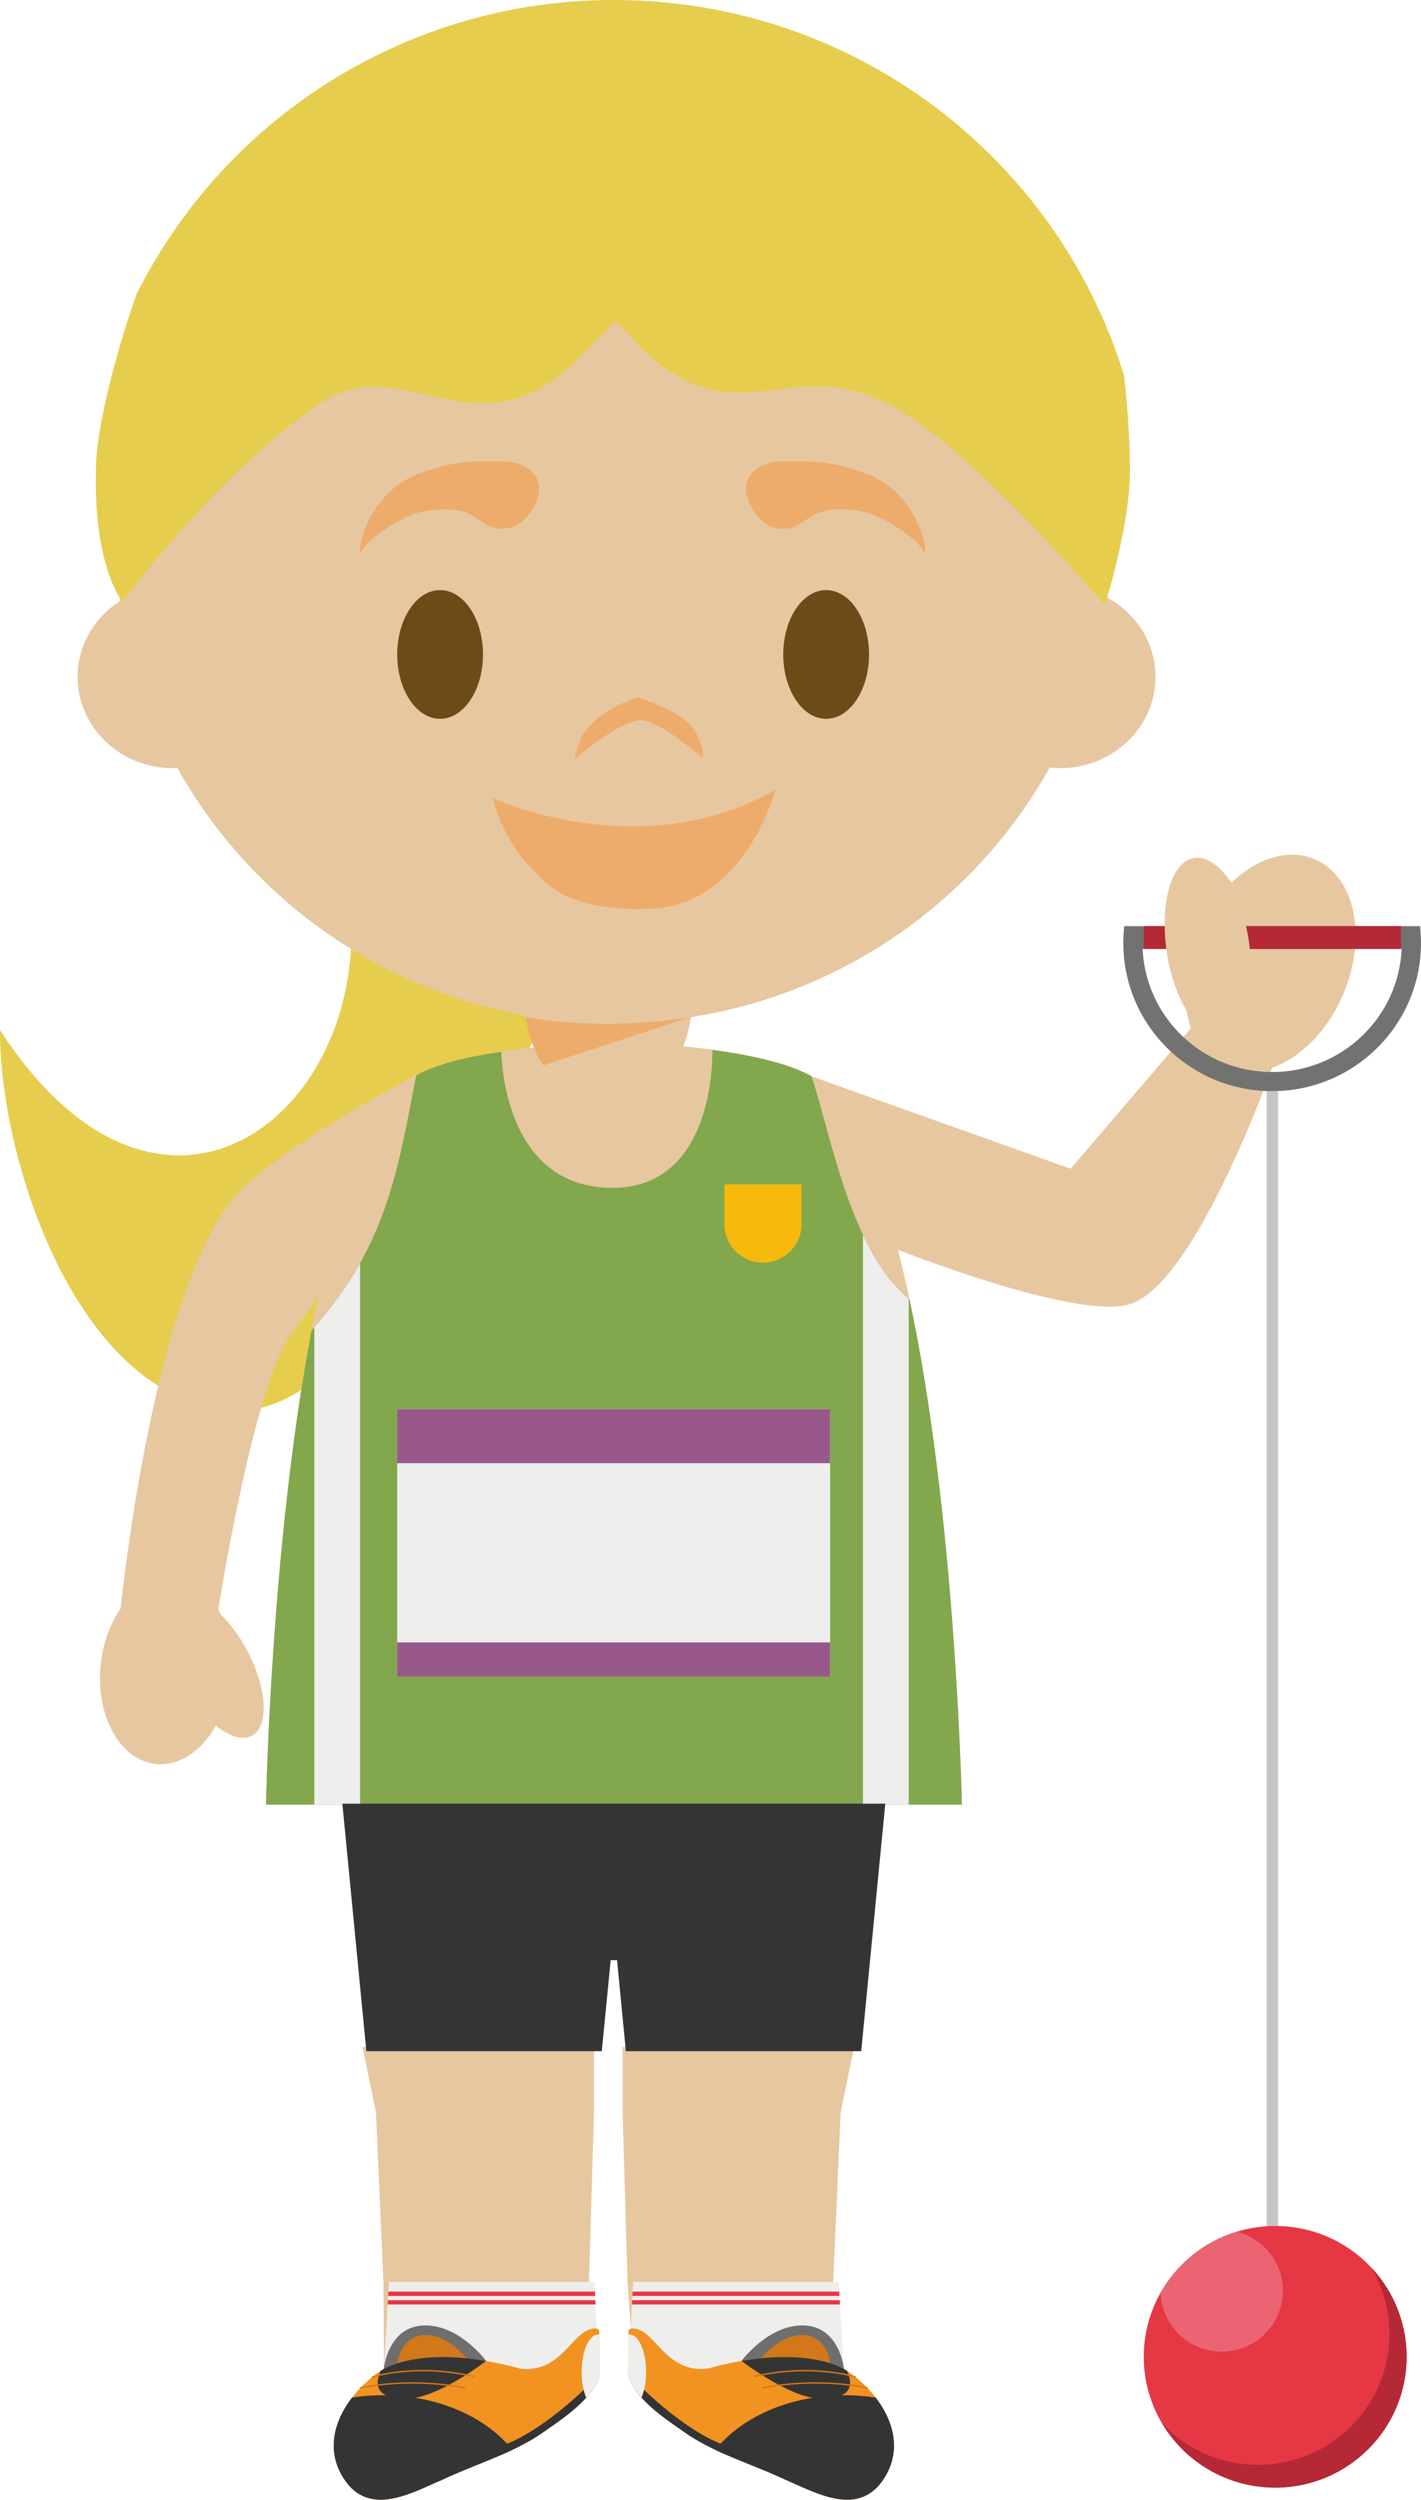 <svg version="1.1" xmlns="http://www.w3.org/2000/svg" xmlns:xlink="http://www.w3.org/1999/xlink" width="66.257" height="116.495" viewBox="0,0,66.257,116.495"><g transform="translate(-207.22,-122.501)"><g data-paper-data="{&quot;isPaintingLayer&quot;:true}" fill-rule="evenodd" stroke="none" stroke-width="1" stroke-linecap="butt" stroke-linejoin="miter" stroke-miterlimit="10" stroke-dasharray="" stroke-dashoffset="0" style="mix-blend-mode: normal"><path d="M207.22,170.503c8.312,12.834 19.406,2.127 15.633,-9.22c-2.739,-8.235 12.129,2.681 12.129,2.681c0,0 -8.705,23.872 -16.256,24.23c-7.554,0.355 -11.532,-11.327 -11.506,-17.69" data-paper-data="{&quot;origPos&quot;:null}" fill="#e6cd4e"/><path d="M214.487,204.709c-1.675,-0.177 -2.824,-2.258 -2.57,-4.65c0.107,-1.004 0.444,-1.906 0.927,-2.596c-0.002,0.002 -0.002,0.009 -0.002,0.011c0.097,-0.923 1.544,-14.414 5.158,-19.007c1.82,-2.315 8.604,-5.855 8.604,-5.855h0.015c2.183,-1.24 7.354,-1.422 7.354,-1.422l1.8,0.077h0.146l1.792,-0.109c0,0 5.151,0.244 7.349,1.497v0.006l12.081,4.306l5.609,-6.554c-0.095,-0.264 -0.164,-0.547 -0.212,-0.845c-0.358,-0.65 -0.655,-1.47 -0.832,-2.377c-0.466,-2.38 0.054,-4.482 1.158,-4.695c0.593,-0.113 1.228,0.337 1.768,1.144c1.188,-1.139 2.659,-1.616 3.883,-1.099c1.878,0.79 2.478,3.609 1.335,6.293c-0.733,1.721 -2.003,2.969 -3.318,3.431c0,0 -3.495,9.884 -6.545,10.985c-2.216,0.797 -9.466,-1.949 -10.904,-2.51c2.674,10.27 2.987,25.86 2.987,25.86h-32.45c0,0 0.256,-13.55 2.453,-23.718v-0.008c-0.265,0.461 -0.729,1.043 -1.322,1.881c-1.734,2.44 -3.357,12.768 -3.357,12.768c0.041,0.071 0.08,0.137 0.116,0.212c0.492,0.493 0.906,1.059 1.227,1.678c0.945,1.766 1.042,3.547 0.222,3.982c-0.44,0.23 -1.052,0.028 -1.673,-0.478c-0.662,1.181 -1.708,1.907 -2.799,1.791z" data-paper-data="{&quot;origPos&quot;:null}" fill="#e7c79f"/><path d="M266.28,173.352h0.533v54.162h-0.533z" fill="#c6c5c6"/><path d="M260.496,166.721c0.145,3.195 2.793,5.74 6.038,5.74c3.247,0 5.897,-2.545 6.042,-5.739h-12.08M259.595,166.447c-0,-0.262 0.015,-0.524 0.045,-0.785h13.792c0.028,0.257 0.045,0.519 0.045,0.785c0,3.812 -3.109,6.904 -6.943,6.904c-3.834,0 -6.938,-3.092 -6.938,-6.904" fill="#727371"/><path d="M260.551,165.662h11.993v1.06h-11.993z" fill="#b52836"/><path d="M272.806,232.334c0,3.364 -2.742,6.097 -6.128,6.097c-3.383,0 -6.128,-2.733 -6.128,-6.097c0,-3.366 2.745,-6.097 6.128,-6.097c3.386,0 6.128,2.73 6.128,6.097" fill="#e63744"/><path d="M271.155,228.169c1.062,1.126 1.653,2.616 1.652,4.164c0,3.366 -2.745,6.098 -6.128,6.098c-2.163,0.001 -4.166,-1.136 -5.274,-2.993c1.16,1.235 2.78,1.934 4.474,1.931c3.383,0 6.128,-2.73 6.128,-6.1c0.001,-1.091 -0.294,-2.162 -0.852,-3.1" fill="#b52836"/><path d="M264.878,226.506c1.242,0.306 2.16,1.42 2.16,2.75c-0.004,1.57 -1.28,2.839 -2.85,2.836c-1.537,0.004 -2.799,-1.214 -2.85,-2.75c0.774,-1.363 2.041,-2.378 3.54,-2.837" fill="#eb6474"/><path d="M261.623,166.873c-0.341,-2.27 0.235,-4.236 1.291,-4.39c1.055,-0.157 2.183,1.555 2.528,3.821c0.338,2.272 -0.244,4.237 -1.294,4.392c-1.055,0.157 -2.185,-1.556 -2.525,-3.823" data-paper-data="{&quot;origPos&quot;:null}" fill="#e7c79f"/><path d="M219.622,206.601c0.013,-0.663 0.27,-11.965 2.014,-21.495c0.041,-0.208 0.067,-0.397 0.11,-0.603c3.582,-3.984 4.045,-7.679 4.884,-11.888c0.973,-0.551 2.536,-0.89 3.968,-1.099c0,0 0,6.342 5.175,6.342c4.892,0 4.66,-6.43 4.66,-6.43c1.59,0.215 3.505,0.59 4.629,1.236c0.886,2.646 1.807,8.157 4.567,10.397c2.113,9.867 2.425,22.808 2.443,23.54z" fill="#82a74d"/><path d="M244.594,177.696v1.856c0,0.99 -0.804,1.791 -1.796,1.791h-0.004c-0.476,0.001 -0.932,-0.187 -1.269,-0.523c-0.337,-0.336 -0.527,-0.792 -0.528,-1.268v-1.856z" fill="#f6b90c"/><path d="M249.591,183.03v23.57h-2.133v-26.545c0.565,1.197 1.255,2.248 2.132,2.975zM224.009,181.381c-0.603,1.064 -1.318,2.06 -2.133,2.972v22.248h2.133v-25.22M225.74,188.17h20.187v12.463h-20.187z" fill="#eeeeed"/><path d="M225.74,188.172h20.187v2.518h-20.187zM225.74,199.043h20.187v1.59h-20.187z" fill="#99588c"/><path d="M233.716,233.076h-8.593l-0.023,-4.235l-0.35,-7.898l-0.625,-3.048h10.792v3.048l-0.237,7.898zM246.043,233.076h-9.26l-0.305,-4.235l-0.227,-7.898v-3.048h10.792l-0.627,3.048l-0.347,7.898z" data-paper-data="{&quot;origPos&quot;:null}" fill="#e7c79f"/><path d="M248.499,206.557l-1.123,11.534h-10.974l-0.411,-4.242h-0.296l-0.416,4.242h-10.977l-1.119,-11.534h15.926z" fill="#343434"/><path d="M235.14,232.885h0.021c0.065,0.266 -0.021,0.559 -0.207,0.839c-0.595,0.912 -1.628,1.588 -2.505,2.202c-0.143,0.096 -0.29,0.186 -0.44,0.274h-7.799v-2.594c0.284,-0.261 0.593,-0.521 0.918,-0.721h-0.006l0.237,-4.044h9.581z" fill="#eeeeed"/><path d="M234.97,229.498h-9.651l0.011,-0.202h9.633zM234.99,229.896h-9.694l0.013,-0.2h9.673z" fill="#e63744"/><path d="M248.2,234.433v1.766h-8.523c-0.148,-0.088 -0.295,-0.184 -0.437,-0.281c-0.88,-0.611 -1.915,-1.281 -2.508,-2.193c-0.184,-0.283 -0.27,-0.575 -0.204,-0.841h0.01l0.2,-4.042h9.589l0.235,4.042h-0.006c0.645,0.402 1.203,0.929 1.643,1.549z" fill="#eeeeed"/><path d="M236.715,229.295h9.638l0.009,0.202h-9.658zM236.696,229.695h9.68l0.01,0.2h-9.699z" fill="#e63744"/><path d="M225.117,232.87c0,0 0.199,-1.915 1.82,-1.995c1.68,-0.082 2.952,1.654 2.952,1.654l-4.743,0.356z" fill="#6e6e6d"/><path d="M225.733,232.694c0,0 0.136,-1.317 1.248,-1.373c1.156,-0.056 2.034,1.137 2.034,1.137l-3.265,0.245z" fill="#d2771a"/><path d="M225.146,232.885c0,0 1.949,-1.212 6.33,0c1.768,0.206 2.316,-1.427 3.148,-1.791c0.412,-0.183 0.537,0 0.537,0v1.791c0.065,0.266 -0.021,0.558 -0.207,0.838c-0.595,0.913 -1.628,1.586 -2.505,2.2c-1.363,0.927 -3.082,1.42 -4.587,2.134c-1.36,0.571 -3.152,1.633 -4.37,0.28c-1.614,-1.921 -0.244,-4.259 1.636,-5.452h-0.006l-0.004,-0.009l0.028,0.009" fill="#f29221"/><path d="M234.821,233.912c-0.604,0.82 -1.559,1.44 -2.374,2.01c-0.569,0.386 -1.205,0.701 -1.861,0.984l-0.176,-0.36c1.942,-0.562 4.196,-2.832 4.196,-2.832l0.215,0.198M225.146,232.885c0,0 1.477,-0.92 4.743,-0.356c-0.959,0.708 -2.566,1.746 -3.706,1.755c-1.464,0.01 -1.501,-0.663 -1.21,-1.3c0.047,-0.037 0.104,-0.041 0.155,-0.105h-0.006l-0.004,-0.009l0.028,0.015" fill="#343434"/><path d="M225.074,234.125c2.575,0 4.826,1.024 6.033,2.547c-1.056,0.502 -2.204,0.892 -3.245,1.385c-1.361,0.572 -3.152,1.634 -4.369,0.28c-1.12,-1.337 -0.8,-2.875 0.13,-4.087c0.004,-0.005 0.008,-0.013 0.013,-0.017c0.476,-0.072 0.957,-0.108 1.438,-0.108" fill="#343434"/><path d="M235.106,231.295c0.018,0 0.036,0.002 0.054,0.004v1.586c0.066,0.266 -0.02,0.558 -0.205,0.838c-0.119,0.181 -0.255,0.352 -0.403,0.515c-0.132,-0.311 -0.212,-0.736 -0.212,-1.203c0,-0.961 0.343,-1.74 0.766,-1.74" fill="#eeeeed"/><path d="M224.02,233.822c-0.015,0.001 -0.029,-0.011 -0.031,-0.026c-0.003,-0.008 -0.002,-0.018 0.003,-0.025c0.005,-0.008 0.012,-0.013 0.021,-0.014c0.021,-0.006 2.145,-0.521 4.87,-0.015c0.018,0.002 0.033,0.022 0.027,0.037c-0.003,0.019 -0.018,0.03 -0.04,0.027c-2.708,-0.504 -4.819,0.01 -4.842,0.013c0,0.003 -0.005,0.003 -0.009,0.003M224.581,233.31c-0.014,0 -0.028,-0.008 -0.034,-0.021c-0.005,-0.02 0.006,-0.037 0.023,-0.041c0.018,-0.009 1.993,-0.654 4.733,-0.034c0.016,0.004 0.028,0.023 0.026,0.04c-0.004,0.018 -0.023,0.03 -0.038,0.024c-2.724,-0.614 -4.677,0.024 -4.699,0.03c-0.004,0.002 -0.009,0.002 -0.01,0.002" fill="#d2771a"/><path d="M246.54,232.885l-4.748,-0.356c0,0 1.276,-1.736 2.954,-1.654c1.623,0.08 1.822,1.995 1.822,1.995z" fill="#6e6e6d"/><path d="M245.935,232.703l-3.264,-0.245c0,0 0.877,-1.193 2.033,-1.137c1.113,0.056 1.249,1.373 1.249,1.373z" fill="#d2771a"/><path d="M246.54,232.885l0.028,-0.009l-0.005,0.009h-0.006c1.88,1.193 3.245,3.531 1.636,5.452c-1.218,1.353 -3.01,0.291 -4.37,-0.28c-1.505,-0.714 -3.224,-1.207 -4.584,-2.134c-0.88,-0.614 -1.913,-1.287 -2.508,-2.2c-0.183,-0.28 -0.272,-0.572 -0.207,-0.838v-1.791c0,0 0.12,-0.183 0.539,0c0.83,0.364 1.378,1.997 3.148,1.791c4.38,-1.212 6.329,0 6.329,0" fill="#f29221"/><path d="M236.864,233.912l0.216,-0.198c0,0 2.25,2.27 4.196,2.832l-0.177,0.36c-0.656,-0.283 -1.292,-0.598 -1.859,-0.984c-0.82,-0.57 -1.77,-1.19 -2.376,-2.01M246.54,232.885l0.028,-0.015l-0.005,0.009h-0.006c0.052,0.064 0.103,0.068 0.155,0.105c0.291,0.637 0.255,1.31 -1.21,1.3c-1.138,-0.009 -2.744,-1.047 -3.71,-1.755c3.268,-0.564 4.748,0.356 4.748,0.356" fill="#343434"/><path d="M246.611,234.125c0.494,0 0.975,0.037 1.436,0.108c0.005,0.004 0.011,0.012 0.015,0.017c0.93,1.212 1.251,2.75 0.13,4.087c-1.216,1.354 -3.008,0.292 -4.369,-0.28c-1.041,-0.493 -2.188,-0.883 -3.25,-1.385c1.213,-1.523 3.464,-2.547 6.038,-2.547" fill="#343434"/><path d="M236.58,231.295c0.422,0 0.765,0.779 0.765,1.74c0,0.467 -0.082,0.892 -0.213,1.203c-0.146,-0.161 -0.28,-0.334 -0.401,-0.515c-0.184,-0.28 -0.272,-0.572 -0.205,-0.838v-1.586c0.018,-0.002 0.036,-0.004 0.054,-0.004" fill="#eeeeed"/><path d="M247.666,233.822c-0.004,0 -0.008,0 -0.011,-0.003c-0.021,-0.003 -2.132,-0.517 -4.84,-0.013c-0.018,0.003 -0.037,-0.008 -0.043,-0.027c0,-0.015 0.01,-0.035 0.03,-0.037c2.725,-0.506 4.849,0.009 4.871,0.015c0.008,0.002 0.015,0.007 0.02,0.015c0.004,0.007 0.006,0.016 0.003,0.024c-0.002,0.015 -0.015,0.026 -0.03,0.026M247.103,233.31c-0.003,0 -0.007,-0.001 -0.01,-0.002c-0.021,-0.006 -1.975,-0.644 -4.698,-0.03c-0.018,0.006 -0.035,-0.006 -0.039,-0.024c-0.004,-0.017 0.009,-0.036 0.026,-0.04c2.74,-0.62 4.711,0.025 4.733,0.034c0.017,0.004 0.028,0.021 0.023,0.041c-0.006,0.013 -0.02,0.021 -0.034,0.021" fill="#d2771a"/><path d="M237.485,173.014h-3.797c-1.087,0 -1.967,-2.322 -1.967,-3.382h7.728c0,1.06 -0.88,3.382 -1.964,3.382" data-paper-data="{&quot;origPos&quot;:null}" fill="#e7c79f"/><path d="M232.549,172.152c-0.435,-0.66 -0.744,-1.579 -0.815,-2.242c1.227,0.2 2.485,0.303 3.765,0.303c1.343,0 2.657,-0.112 3.933,-0.333l-0.011,0.015l-6.871,2.257" fill="#eeac6c"/><path d="M212.817,150.51c-0.174,-1.152 -0.262,-2.315 -0.261,-3.48c0,-12.788 10.415,-23.15 23.264,-23.15c12.85,0 23.266,10.362 23.266,23.15c0,1.128 -0.08,2.235 -0.238,3.323c1.344,0.73 2.25,2.11 2.25,3.692c0,2.35 -1.99,4.254 -4.445,4.254c-0.163,-0.001 -0.325,-0.01 -0.487,-0.028c-4.123,7.364 -11.907,11.92 -20.346,11.909c-8.429,0.011 -16.205,-4.536 -20.33,-11.886c-0.07,0.002 -0.137,0.006 -0.209,0.006c-2.451,0 -4.444,-1.905 -4.444,-4.254c0,-1.474 0.787,-2.774 1.98,-3.536" data-paper-data="{&quot;origPos&quot;:null}" fill="#e7c79f"/><path d="M232.311,145.65c0,0 -0.503,1.803 -2.082,1.446c-0.772,-0.174 -0.908,-1.201 -3.386,-0.74c-0.779,0.18 -2.417,1.156 -2.732,1.808c-0.316,0.652 -0.088,-2.392 2.457,-3.522c1.835,-0.675 2.457,-0.642 3.977,-0.642c1.52,0 1.987,0.907 1.766,1.65M242.052,145.65c0,0 0.503,1.803 2.082,1.446c0.772,-0.174 0.908,-1.201 3.386,-0.74c0.779,0.18 2.417,1.156 2.732,1.808c0.316,0.652 0.087,-2.392 -2.457,-3.522c-1.835,-0.675 -2.457,-0.642 -3.977,-0.642c-1.52,0 -1.987,0.907 -1.766,1.65" data-paper-data="{&quot;origPos&quot;:null}" fill="#eeac6c"/><path d="M229.741,153c0,1.657 -0.895,3 -2,3c-1.105,0 -2,-1.343 -2,-3c0,-1.657 0.895,-3 2,-3c1.105,0 2,1.343 2,3M247.741,153c0,1.657 -0.895,3 -2,3c-1.105,0 -2,-1.343 -2,-3c0,-1.657 0.895,-3 2,-3c1.105,0 2,1.343 2,3" data-paper-data="{&quot;origPos&quot;:null}" fill="#6d4b19"/><path d="M237.02,156.069c-1.125,0.153 -3.02,1.834 -3.02,1.834c0,0 0.207,-1.009 0.503,-1.299c0.8,-1.156 2.487,-1.604 2.487,-1.604c0,0 2.173,0.703 2.65,1.588c0.443,0.824 0.34,1.238 0.34,1.238c0,0 -2.121,-1.871 -2.96,-1.756z" fill="#eeac6c"/><path d="M230.2,159.696c0,0 6.897,3.208 13.172,-0.397c0,0 -1.39,5.47 -5.95,5.561c-4.115,0.122 -4.984,-1.492 -5.477,-1.956c-0.492,-0.463 -1.42,-1.772 -1.745,-3.208" fill="#eeac6c"/><path d="M259.909,144.24c0.036,2.708 -1.175,6.467 -1.175,6.467c0,0 -6.146,-7.241 -9.893,-9.273c-4.587,-2.478 -6.867,1.176 -10.967,-2.04c-0.677,-0.534 -1.945,-1.948 -1.945,-1.948c-0.648,0.65 -1.297,1.299 -1.947,1.947c-4.607,4.487 -8.06,-0.748 -11.937,1.96c-4.933,3.45 -9.106,9.191 -9.106,9.191c0,0 -1.433,-1.633 -1.233,-6.557c0.056,-1.42 0.748,-4.565 1.873,-7.762c4.224,-8.424 12.846,-13.738 22.27,-13.724c11.201,0 20.677,7.373 23.784,17.506c0.158,1.406 0.25,2.818 0.276,4.233" data-paper-data="{&quot;origPos&quot;:null}" fill="#e6cd4e"/></g></g></svg>